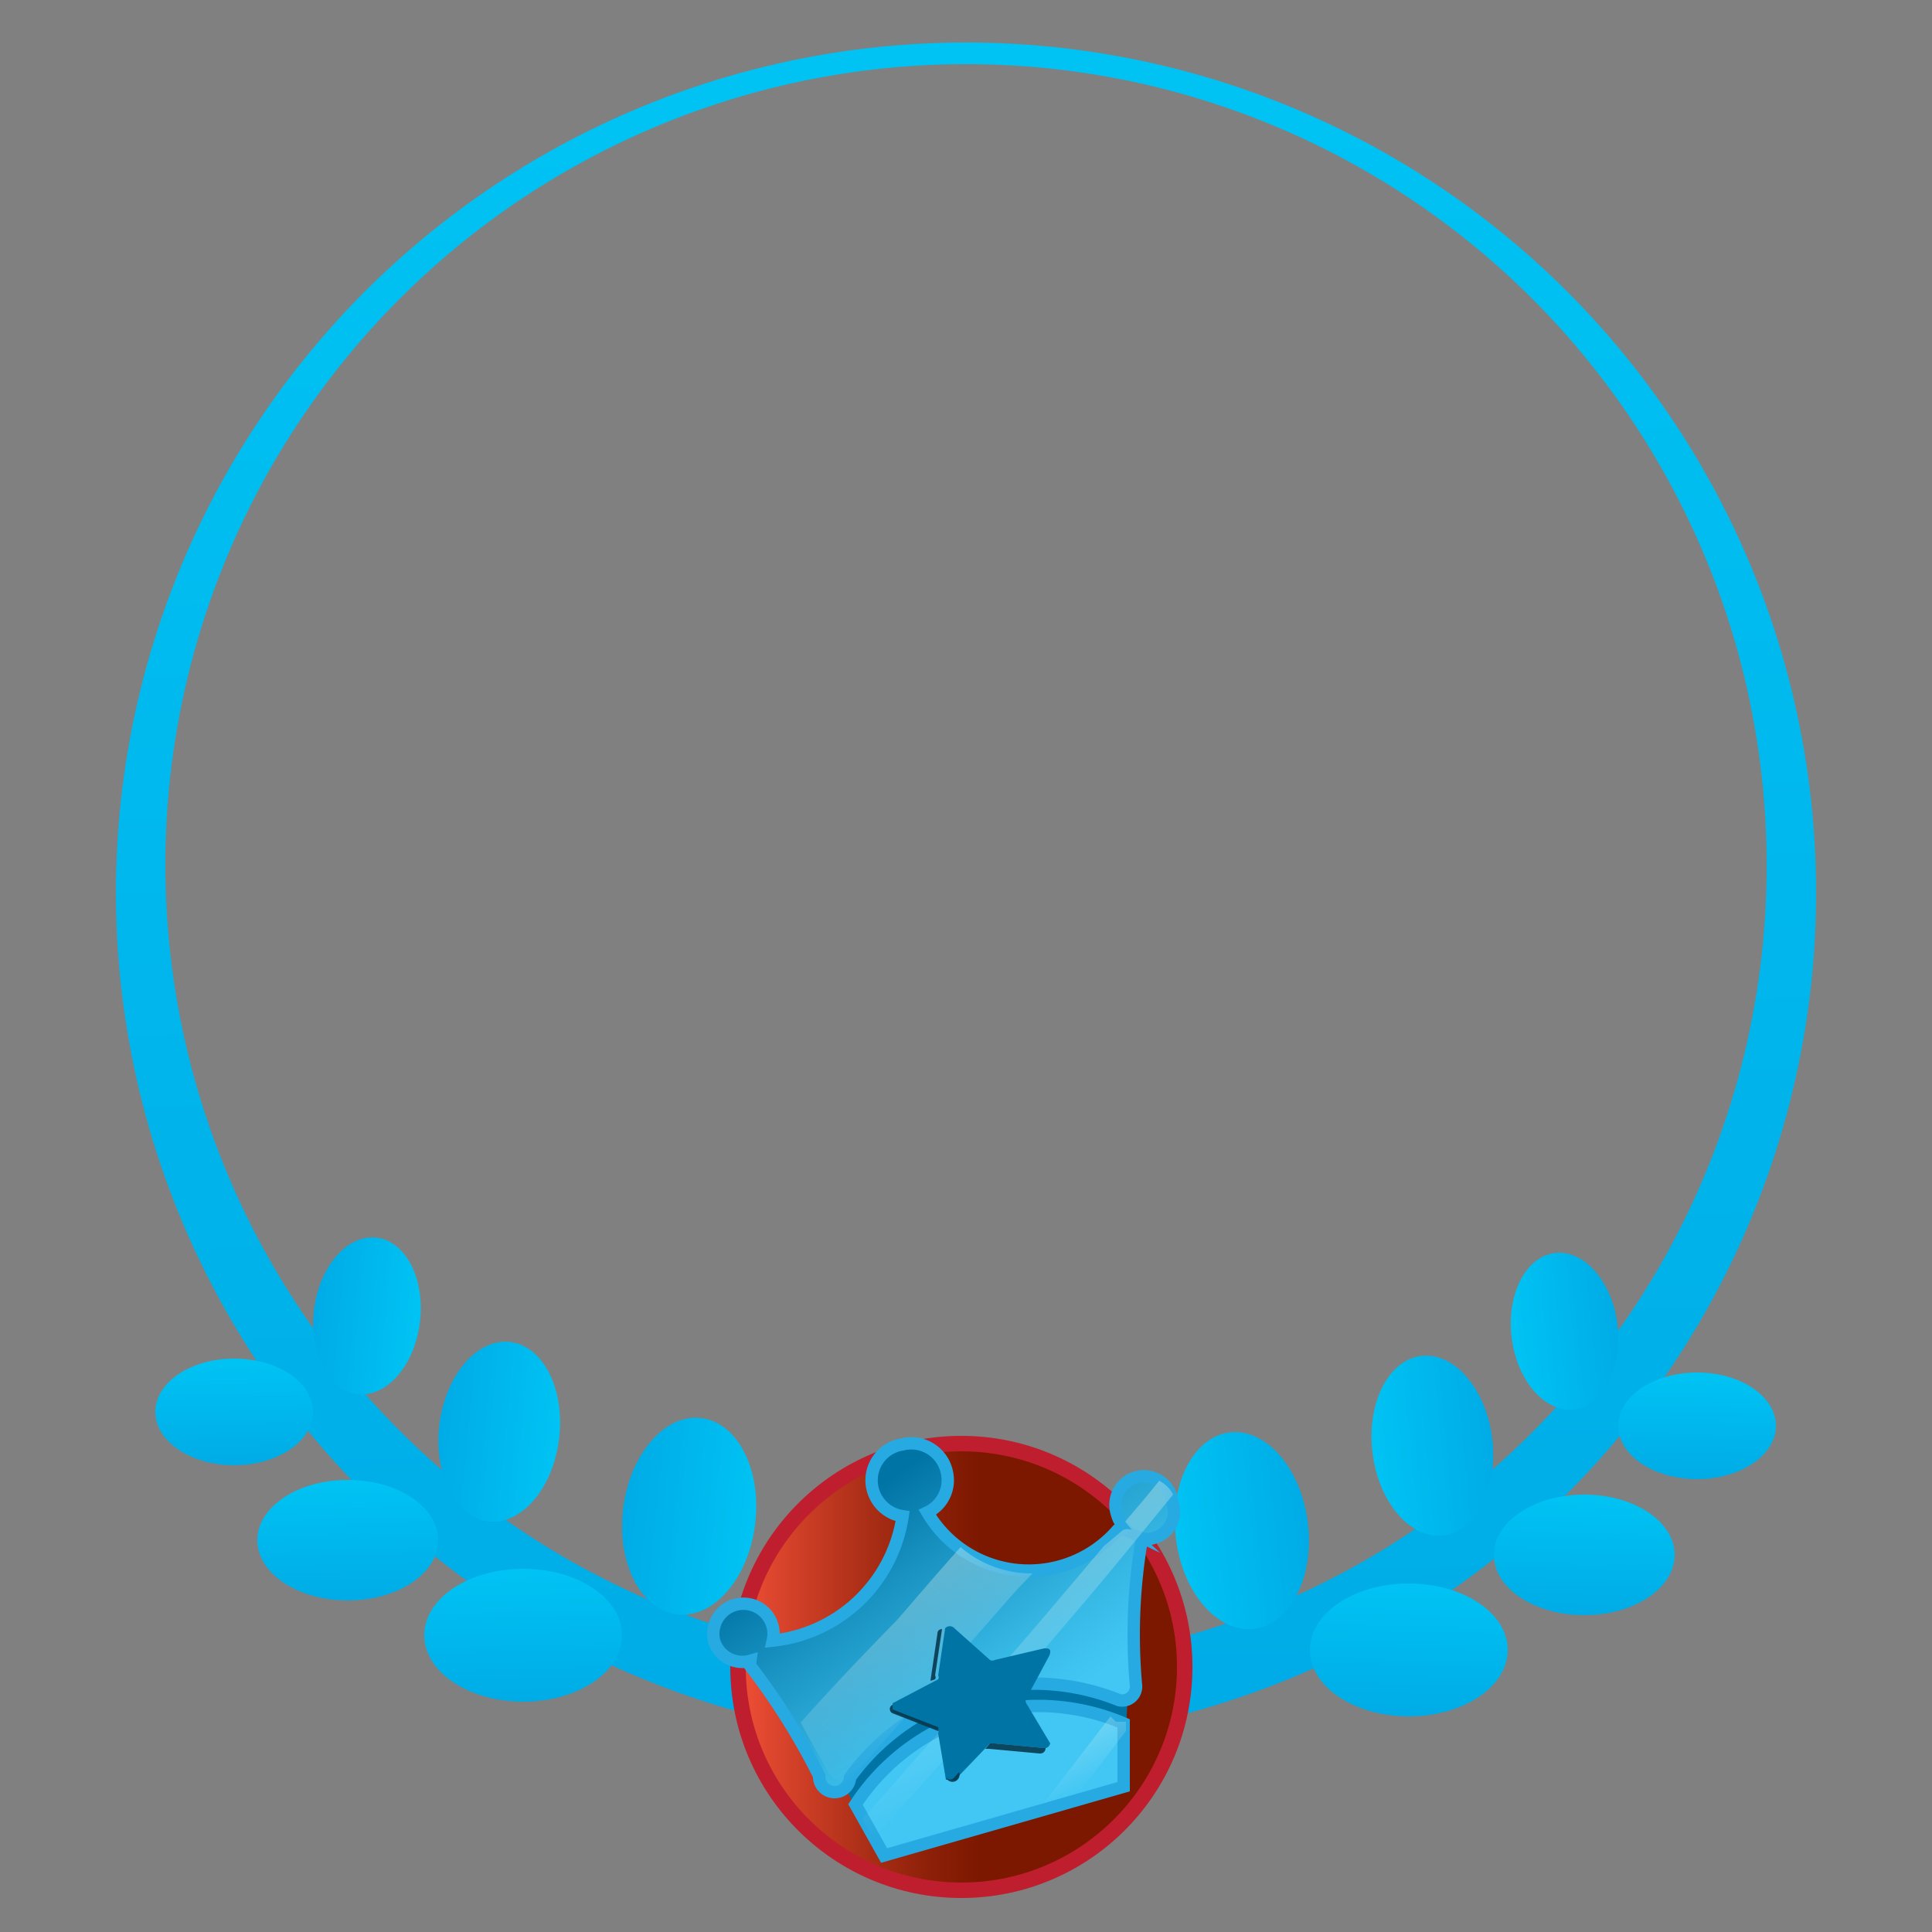 <svg id="Layer_1" data-name="Layer 1" xmlns="http://www.w3.org/2000/svg" xmlns:xlink="http://www.w3.org/1999/xlink" viewBox="0 0 25 25"><rect x="0" y="0" width="25" height="25" fill="#808080" stroke="none"/><defs><style>.cls-1{fill:url(#linear-gradient);}.cls-2{fill:url(#linear-gradient-2);}.cls-3{fill:url(#linear-gradient-3);}.cls-4{fill:url(#linear-gradient-4);}.cls-5{fill:url(#linear-gradient-5);}.cls-6{fill:url(#linear-gradient-6);}.cls-7{fill:url(#linear-gradient-7);}.cls-8{fill:url(#linear-gradient-8);}.cls-9{fill:url(#linear-gradient-9);}.cls-10{fill:url(#linear-gradient-10);}.cls-11{fill:url(#linear-gradient-11);}.cls-12{fill:url(#linear-gradient-12);}.cls-13{fill:url(#linear-gradient-13);}.cls-14{stroke:#be1e2d;stroke-width:0.2px;fill:url(#linear-gradient-14);}.cls-14,.cls-16,.cls-17{stroke-miterlimit:10;}.cls-15{fill:#0074a5;}.cls-16,.cls-17{stroke:#27aae1;stroke-width:0.16px;}.cls-16{fill:url(#linear-gradient-15);}.cls-17{fill:url(#linear-gradient-16);}.cls-18,.cls-19,.cls-20,.cls-21{opacity:0.31;}.cls-18{fill:url(#linear-gradient-17);}.cls-19{fill:url(#linear-gradient-18);}.cls-20{fill:url(#linear-gradient-19);}.cls-21{fill:url(#linear-gradient-20);}.cls-22{opacity:0.89;}.cls-23{fill:#07374c;}</style><linearGradient id="linear-gradient" x1="12.76" y1="22.85" x2="12.27" y2="1.59" gradientUnits="userSpaceOnUse"><stop offset="0" stop-color="#00abe6"/><stop offset="1" stop-color="#00c2f3"/></linearGradient><linearGradient id="linear-gradient-2" x1="6.79" y1="22.05" x2="6.75" y2="20.38" xlink:href="#linear-gradient"/><linearGradient id="linear-gradient-3" x1="2.41" y1="18.98" x2="2.37" y2="17.31" gradientTransform="translate(11.31 37.71) rotate(180)" xlink:href="#linear-gradient"/><linearGradient id="linear-gradient-4" x1="4.52" y1="20.74" x2="4.48" y2="19.22" xlink:href="#linear-gradient"/><linearGradient id="linear-gradient-5" x1="1.64" y1="21.48" x2="1.6" y2="19.96" gradientTransform="translate(8.07 39.2) rotate(180)" xlink:href="#linear-gradient"/><linearGradient id="linear-gradient-6" x1="3.05" y1="18.97" x2="3.02" y2="17.65" xlink:href="#linear-gradient"/><linearGradient id="linear-gradient-7" x1="0.37" y1="23.26" x2="0.34" y2="21.94" gradientTransform="translate(5.1 39.59) rotate(180)" xlink:href="#linear-gradient"/><linearGradient id="linear-gradient-8" x1="-6" y1="22.23" x2="-6.04" y2="20.57" gradientTransform="matrix(-1, 0, 0, 1, 12.21, 0)" xlink:href="#linear-gradient"/><linearGradient id="linear-gradient-9" x1="4.18" y1="31.64" x2="4.15" y2="29.98" gradientTransform="matrix(0, 1, 1, 0, -14.69, 15.63)" xlink:href="#linear-gradient"/><linearGradient id="linear-gradient-10" x1="-8.27" y1="20.92" x2="-8.31" y2="19.41" gradientTransform="matrix(-1, 0, 0, 1, 12.21, 0)" xlink:href="#linear-gradient"/><linearGradient id="linear-gradient-11" x1="3.41" y1="34.15" x2="3.37" y2="32.63" gradientTransform="matrix(0, 1, 1, 0, -14.8, 15.32)" xlink:href="#linear-gradient"/><linearGradient id="linear-gradient-12" x1="-9.74" y1="19.16" x2="-9.77" y2="17.83" gradientTransform="matrix(-1, 0, 0, 1, 12.21, 0)" xlink:href="#linear-gradient"/><linearGradient id="linear-gradient-13" x1="2.14" y1="35.93" x2="2.11" y2="34.6" gradientTransform="matrix(0, 1, 1, 0, -14.97, 15.09)" xlink:href="#linear-gradient"/><linearGradient id="linear-gradient-14" x1="9.55" y1="21.57" x2="15.33" y2="21.57" gradientUnits="userSpaceOnUse"><stop offset="0" stop-color="#f04e36"/><stop offset="0.01" stop-color="#ee4d35"/><stop offset="0.26" stop-color="#b13119"/><stop offset="0.44" stop-color="#8b1f07"/><stop offset="0.54" stop-color="#7d1800"/></linearGradient><linearGradient id="linear-gradient-15" x1="9.44" y1="18.91" x2="11.94" y2="25.17" gradientTransform="translate(-2.22 3.05) rotate(-13.6)" gradientUnits="userSpaceOnUse"><stop offset="0" stop-color="#0074a5"/><stop offset="0.17" stop-color="#1993c2"/><stop offset="0.41" stop-color="#37b9e6"/><stop offset="0.54" stop-color="#42c7f4"/></linearGradient><linearGradient id="linear-gradient-16" x1="7.28" y1="27.23" x2="10.24" y2="22.5" xlink:href="#linear-gradient-15"/><linearGradient id="linear-gradient-17" x1="11.45" y1="20.52" x2="12.39" y2="22.37" gradientUnits="userSpaceOnUse"><stop offset="0" stop-color="#fffdeb"/><stop offset="1" stop-color="#fff" stop-opacity="0"/></linearGradient><linearGradient id="linear-gradient-18" x1="11.07" y1="21.13" x2="12.19" y2="23.34" xlink:href="#linear-gradient-17"/><linearGradient id="linear-gradient-19" x1="13.51" y1="19.89" x2="14.64" y2="22.1" xlink:href="#linear-gradient-17"/><linearGradient id="linear-gradient-20" x1="13.74" y1="22.26" x2="14.16" y2="23.08" xlink:href="#linear-gradient-17"/></defs><path class="cls-1" d="M12.5.55a11,11,0,1,0,11,11A11,11,0,0,0,12.5.55Zm0,21A10.36,10.36,0,1,1,22.86,11.21,10.36,10.36,0,0,1,12.5,21.57Z"/><ellipse class="cls-2" cx="6.77" cy="21.16" rx="1.28" ry="0.86"/><ellipse class="cls-3" cx="8.92" cy="19.61" rx="1.28" ry="0.86" transform="translate(-11.65 26.03) rotate(-82.85)"/><ellipse class="cls-4" cx="4.5" cy="19.93" rx="1.17" ry="0.78"/><ellipse class="cls-5" cx="6.46" cy="18.53" rx="1.17" ry="0.78" transform="translate(-12.73 22.63) rotate(-82.85)"/><ellipse class="cls-6" cx="3.03" cy="18.27" rx="1.02" ry="0.69"/><ellipse class="cls-7" cx="4.75" cy="17.04" rx="1.02" ry="0.69" transform="translate(-12.75 19.62) rotate(-82.85)"/><ellipse class="cls-8" cx="18.23" cy="21.35" rx="1.28" ry="0.86"/><ellipse class="cls-9" cx="16.07" cy="19.8" rx="0.86" ry="1.28" transform="translate(-2.34 2.16) rotate(-7.15)"/><ellipse class="cls-10" cx="20.5" cy="20.12" rx="1.17" ry="0.78"/><ellipse class="cls-11" cx="18.54" cy="18.71" rx="0.78" ry="1.17" transform="translate(-2.19 2.45) rotate(-7.15)"/><ellipse class="cls-12" cx="21.96" cy="18.45" rx="1.02" ry="0.69"/><ellipse class="cls-13" cx="20.25" cy="17.22" rx="0.69" ry="1.02" transform="translate(-1.99 2.66) rotate(-7.15)"/><circle class="cls-14" cx="12.44" cy="21.57" r="2.89"/><polygon class="cls-15" points="10.13 21.66 11.3 23.8 14.56 22.57 14.65 20.85 10.13 21.66"/><path class="cls-16" d="M14.69,19.12a.37.37,0,0,0-.24.46.45.45,0,0,0,.13.22.14.14,0,0,0-.12,0A1.52,1.52,0,0,1,12,19.57a.46.46,0,0,0,.25-.53.47.47,0,0,0-.57-.35.47.47,0,0,0,0,.93s0,0,0,0A1.9,1.9,0,0,1,10,21.23a.39.39,0,1,0-.76,0,.38.38,0,0,0,.47.26l0,0a.25.25,0,0,0,0,.07,8.67,8.67,0,0,1,.89,1.42A.16.16,0,0,0,11,23a2.94,2.94,0,0,1,3.48-1,.18.18,0,0,0,.22-.19,7.3,7.3,0,0,1,.06-1.8.2.2,0,0,0,0-.11.25.25,0,0,0,.17,0,.35.35,0,0,0,.24-.46A.37.37,0,0,0,14.69,19.12Z"/><path class="cls-17" d="M11.07,23.35a2.83,2.83,0,0,1,3.47-1.05l0,.82-3.1.89Z"/><path class="cls-18" d="M13.36,20.36a1.41,1.41,0,0,1-.93-.34c-.28.31-.55.63-.82.94-.43.44-.85.88-1.25,1.33l.36.65a.16.16,0,0,0,.15.09l.05.09,2.23-2.54Z"/><path class="cls-19" d="M12.51,22.18h-.15l-1.2,1.36.14.25q.73-.8,1.44-1.62h-.17A.07.07,0,0,1,12.51,22.18Z"/><path class="cls-20" d="M15,19.16c-.14.18-.29.35-.44.53l.09.11a.14.14,0,0,0-.12,0l-.25.21c-.52.62-1.05,1.24-1.58,1.85l.43-.07.81-.95c.42-.49.83-1,1.24-1.5A.42.42,0,0,0,15,19.16Z"/><path class="cls-21" d="M14.37,22.21h0l-.87,1.13.46-.15c.21-.26.41-.53.61-.79v-.12l-.13,0Z"/><path class="cls-15" d="M13.51,22.62l-.64-.06-.06,0-.45.47s-.11,0-.12,0l-.1-.6a.07.07,0,0,0,0-.05l-.59-.23s0-.08,0-.11l.59-.31a.05.05,0,0,0,0-.05l.09-.61a.08.08,0,0,1,.12,0l.46.41a.06.06,0,0,0,.06,0l.64-.15c.06,0,.1,0,.07.09l-.3.56a.06.06,0,0,0,0,.06l.31.52S13.57,22.63,13.51,22.62Z"/><g class="cls-22"><path class="cls-23" d="M12.1,21.73a.05.05,0,0,0,0-.05l.09-.6s-.06,0-.06.06l-.09.61Z"/><path class="cls-23" d="M12.24,23l-.1-.6a.07.07,0,0,0,0-.05l-.59-.23a0,0,0,0,1,0-.06l0,0a.06.06,0,0,0,0,.11l.59.23s0,0,0,0l.1.6a.07.07,0,0,0,.11,0l.06-.07A.07.07,0,0,1,12.24,23Z"/><path class="cls-23" d="M13.51,22.62l-.64-.06-.06,0-.06.07a0,0,0,0,1,.05,0l.65.06a.07.07,0,0,0,.08-.07Z"/></g></svg>